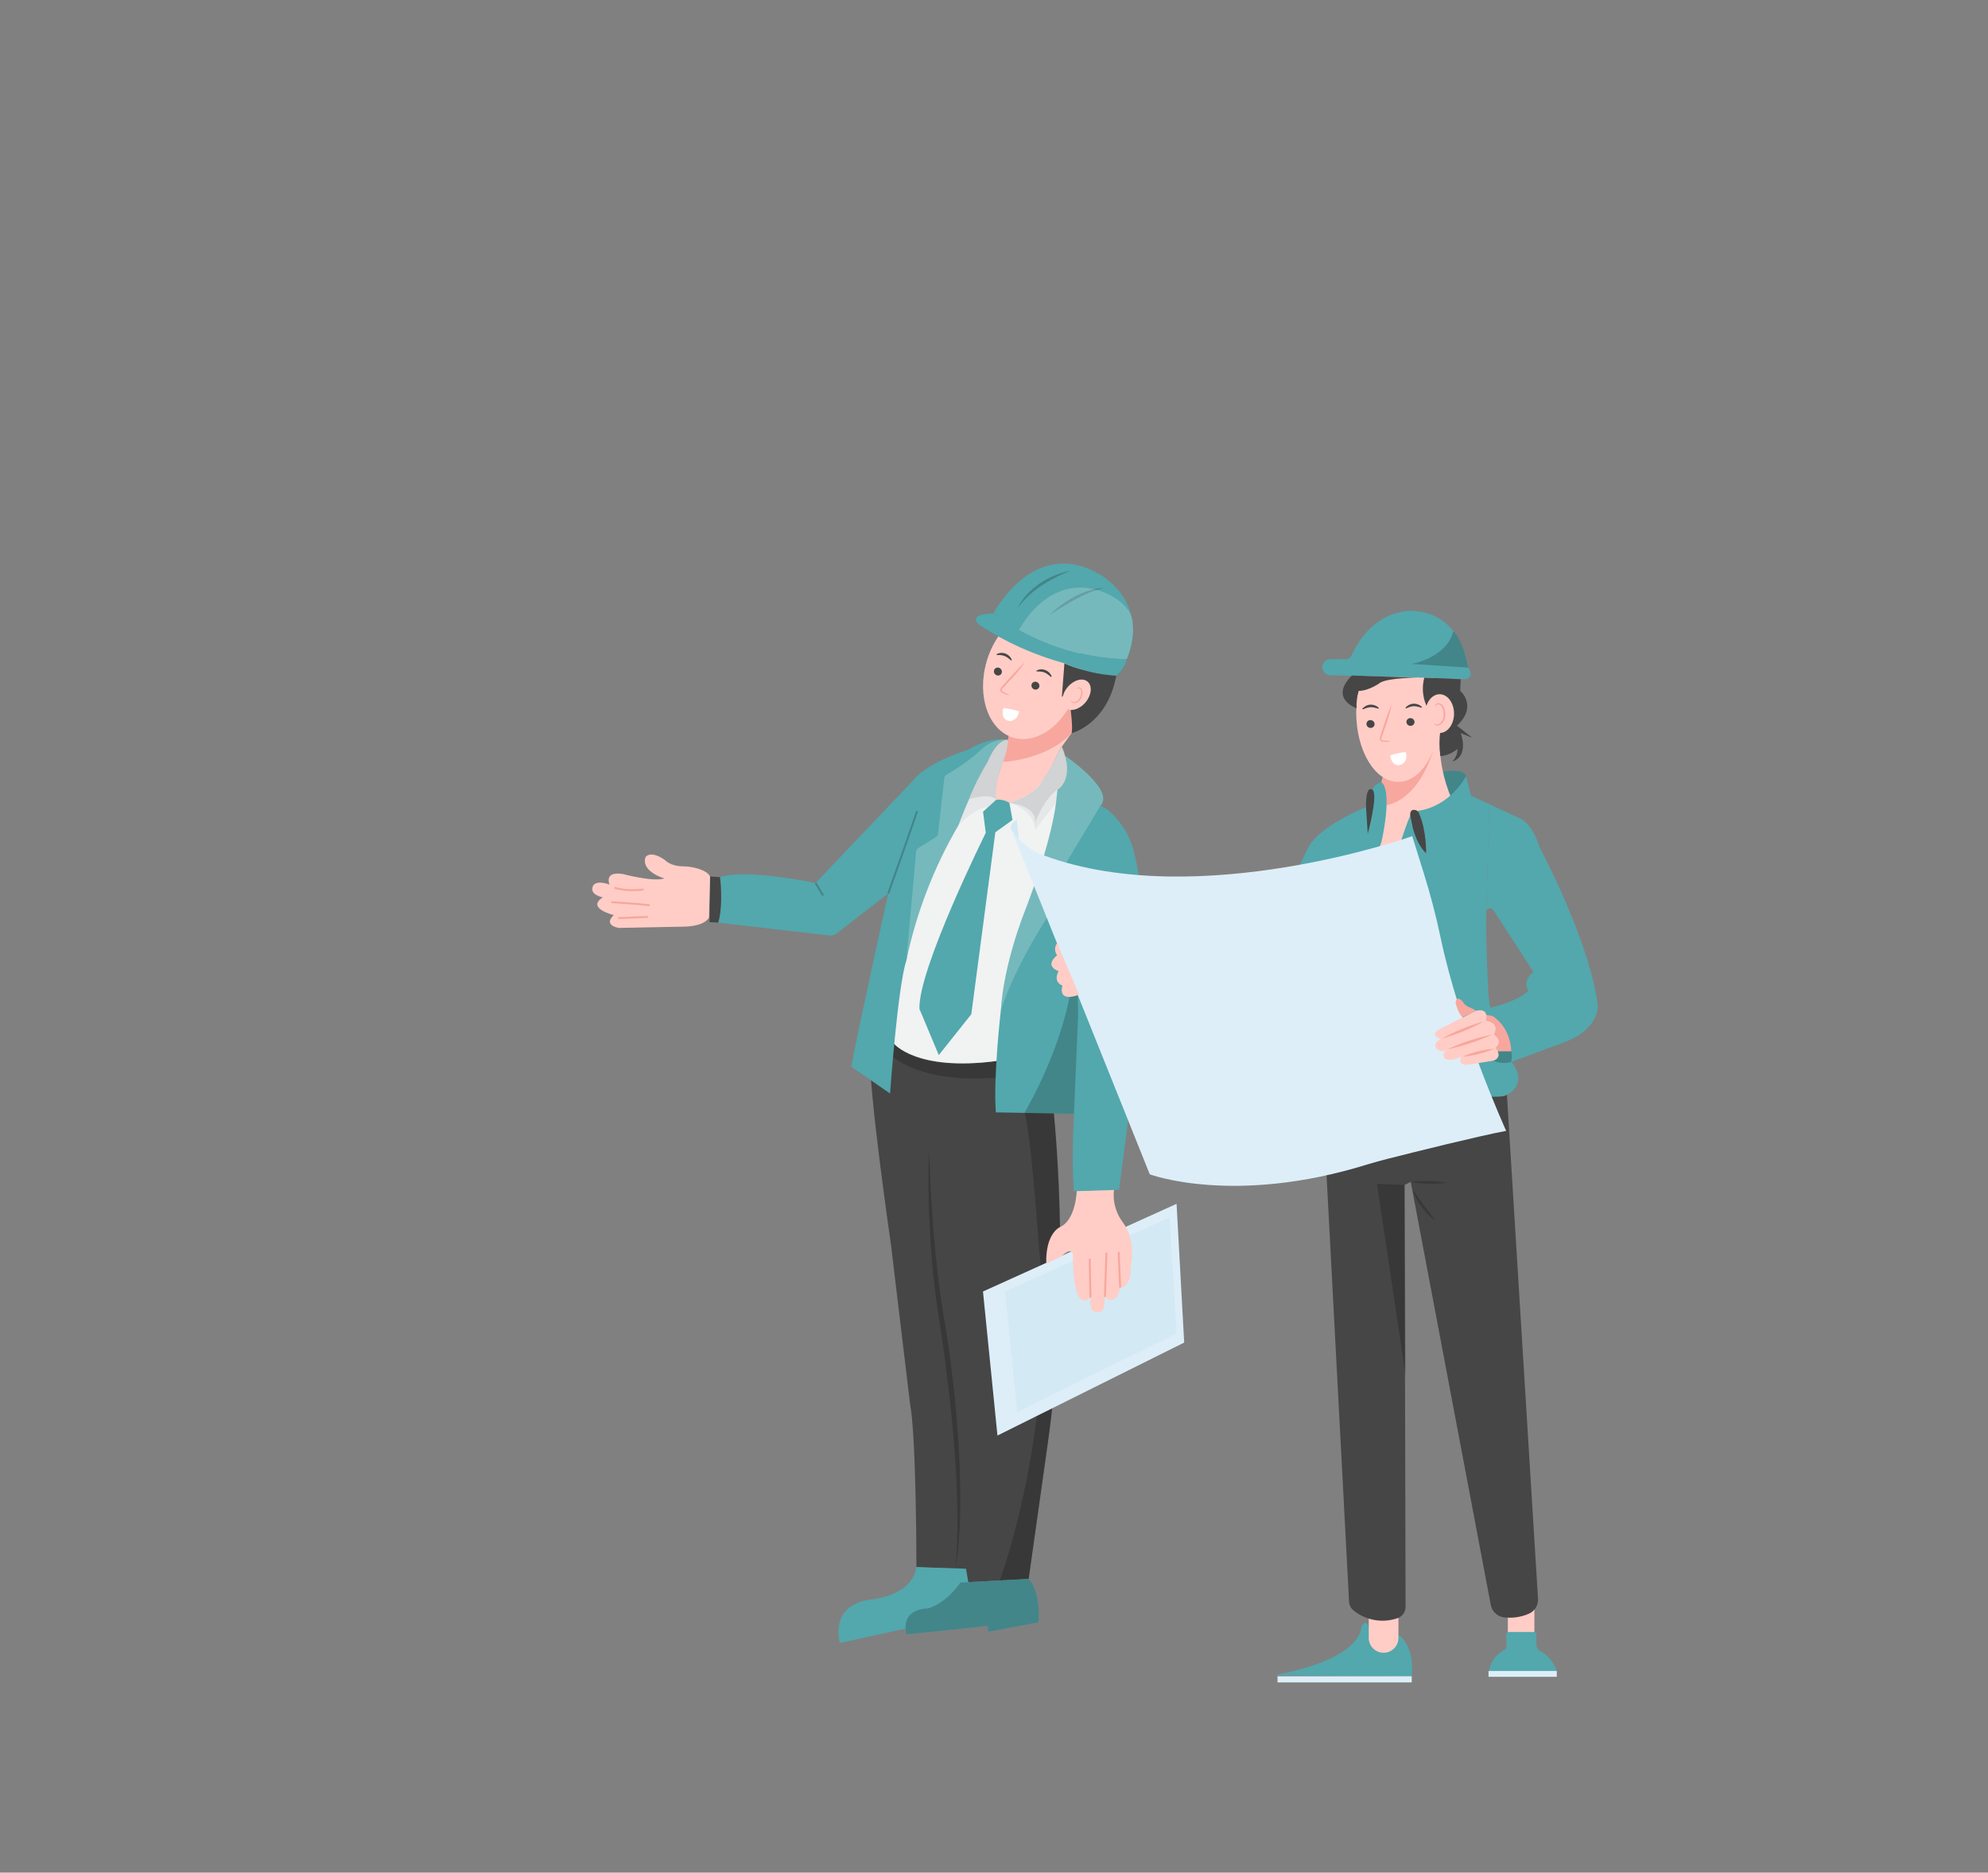 <svg width="1021" height="962" viewBox="0 0 1021 962" fill="none" xmlns="http://www.w3.org/2000/svg">
<rect x="0" y="0" width="1021" height="962" fill="#808080" stroke="none"/>
<path opacity="0.2" d="M510.277 314.99C510.277 314.99 495.746 314.99 503.237 321.315C516.636 329.969 531.28 336.52 546.66 340.741C555.099 344.422 564.123 346.578 573.314 347.108C576.065 345.028 577.978 342.028 578.707 338.656C578.707 338.656 548.477 338.656 524.808 323.639C524.808 323.653 514.769 318.145 510.277 314.99Z" fill="black"/>
<path d="M538.156 741.254L528.3 811.126L513.516 811.915L493.142 813.014L490.804 805.97L470.656 805.026C470.656 805.026 470.656 737.957 467.375 721.081L457.604 639.558C457.604 639.558 445.875 558.895 446.818 540.61L459.012 536.017C459.012 536.017 470.445 550.485 511.784 545.047L539.944 559.783C539.944 559.783 540.493 564.15 541.225 571.954C543.83 599.269 548.364 668.705 538.156 741.254Z" fill="#464646"/>
<g opacity="0.2">
<path d="M477.231 589.788C477.428 598.832 477.766 607.876 478.343 616.892C478.921 625.908 479.54 634.924 480.47 643.897C481.399 652.871 482.427 661.844 483.792 670.761L485.989 684.13C486.707 688.61 487.397 693.09 487.988 697.583C490.269 715.559 492.086 733.604 492.832 751.721C493.029 756.243 493.085 760.779 493.184 765.315V775.514L493.085 778.909L492.818 785.699L492.325 792.475C492.1 796.997 491.353 801.491 490.833 805.97C491.438 796.94 491.931 787.925 491.705 778.895V775.514L491.607 772.119L491.424 765.357C491.199 760.849 491.016 756.341 490.692 751.833C490.044 742.832 489.368 733.83 488.439 724.842C487.51 715.855 486.439 706.895 485.215 697.95C484.623 693.484 484.018 689.004 483.342 684.553L481.272 671.128C480.033 662.14 478.977 653.138 478.343 644.094C477.71 635.05 477.217 625.992 476.935 616.948C476.654 607.904 476.795 598.832 477.231 589.788Z" fill="black"/>
</g>
<path opacity="0.2" d="M538.156 741.254L528.3 811.126L513.516 811.915C520.556 791.658 542.155 720.574 533.467 639.502C533.467 639.502 529.849 585.971 526.272 571.447L541.31 571.954C543.83 599.269 548.364 668.705 538.156 741.254Z" fill="black"/>
<path d="M504.842 663.464L512.277 737.464L608.176 689.695L604.262 618.428L504.842 663.464Z" fill="#DDEEF8"/>
<path d="M431.372 844.02C431.372 844.02 425.614 825.397 446.016 821.847C446.016 821.847 468.276 820.607 470.67 805.04L496.113 805.872L500.111 828.946L431.372 844.02Z" fill="#52A8AD"/>
<path d="M493.156 813.014C493.156 813.014 486.806 823.171 476.612 826.284C476.612 826.284 462.419 825.833 465.516 839.582C465.516 839.582 497 836.483 507.208 835.159L507.644 838.258L533.368 833.384C533.368 833.384 534.776 818.17 528.314 811.126L493.156 813.014Z" fill="#52A8AD"/>
<path opacity="0.2" d="M493.156 813.014C493.156 813.014 486.806 823.171 476.612 826.284C476.612 826.284 462.419 825.833 465.516 839.582C465.516 839.582 497 836.483 507.208 835.159L507.644 838.258L533.368 833.384C533.368 833.384 534.776 818.17 528.314 811.126L493.156 813.014Z" fill="black"/>
<path opacity="0.2" d="M457.068 541.483C457.068 541.483 471.599 557.895 515.656 553.204L511.826 545.047C511.826 545.047 475.091 552.091 459.054 536.017L457.068 541.483Z" fill="black"/>
<path d="M516.205 663.464L522.457 725.335L604.262 684.99L600.742 625.471L516.205 663.464Z" fill="#D3E9F4"/>
<path d="M459.012 536.003C459.012 536.003 470.276 550.471 511.784 545.047L559.121 450.311L548.279 401.133L523.78 398.245L491.945 400.076L455.801 480.711L459.012 536.003Z" fill="#F1F2F2"/>
<path d="M518.148 377.889C517.219 383.892 515.705 389.79 513.629 395.498C513.629 395.498 510.475 403.387 511.601 410.839C511.601 410.839 516.332 410.839 518.374 412.417C518.374 412.417 529.201 409.036 533.707 403.387C533.707 403.387 539.93 395.329 542.648 388.454C543.34 386.723 544.238 385.082 545.323 383.566L550.307 376.649L556.488 365.253L551.307 353.279L518.148 377.889Z" fill="#FFCDC6"/>
<path d="M518.148 377.889C518.148 377.889 516.74 385.116 514.98 391.427C514.98 391.427 537.353 390.539 550.307 376.649C550.307 376.649 551.307 372.508 549.842 364.929L549.73 360.28L518.148 377.889Z" fill="#F7A79E"/>
<path d="M553.247 353.365C558.513 335.452 552.374 317.867 539.535 314.089C526.696 310.31 512.019 321.769 506.753 339.683C501.486 357.597 507.625 375.181 520.464 378.959C533.304 382.738 547.981 371.279 553.247 353.365Z" fill="#FFCDC6"/>
<path d="M546.661 340.741L545.351 358.012L558.516 350.095L549.885 364.929C549.885 364.929 551.082 373.691 550.349 376.649C550.349 376.649 568.654 372.198 573.314 347.066C573.314 347.108 557.023 345.643 546.661 340.741Z" fill="#464646"/>
<path d="M510.277 314.99C510.277 314.99 495.746 314.99 503.237 321.315C516.636 329.969 531.28 336.52 546.66 340.741C555.099 344.422 564.123 346.578 573.314 347.108C576.065 345.028 577.978 342.028 578.707 338.656C578.707 338.656 548.477 338.656 524.808 323.639C524.808 323.653 514.952 318.37 510.277 314.99Z" fill="#52A8AD"/>
<path d="M510.277 314.99C510.277 314.99 531.13 274.883 565.105 295.267C565.105 295.267 590.647 309.186 578.707 338.656C578.693 338.67 542.225 339.586 510.277 314.99Z" fill="#52A8AD"/>
<g opacity="0.2">
<path d="M522.696 312.397C523.856 309.791 525.462 307.408 527.441 305.354C529.392 303.238 531.574 301.348 533.946 299.719C536.331 298.133 538.863 296.779 541.507 295.676C542.802 295.084 544.182 294.69 545.52 294.267C546.857 293.845 548.265 293.521 549.645 293.225C548.35 293.831 547.04 294.324 545.759 294.915C544.478 295.507 543.196 296.07 541.957 296.733C540.718 297.395 539.465 297.986 538.282 298.733C537.1 299.48 535.903 300.142 534.734 300.945C532.433 302.505 530.254 304.238 528.215 306.129C526.148 308.006 524.297 310.109 522.696 312.397Z" fill="black"/>
</g>
<g opacity="0.2">
<path d="M539.099 315.919C542.848 312.203 547.116 309.052 551.771 306.565C554.1 305.315 556.53 304.264 559.037 303.424C561.55 302.609 564.168 302.159 566.809 302.086C564.289 302.694 561.818 303.49 559.417 304.466C557.042 305.462 554.719 306.575 552.447 307.805C550.166 309.017 547.941 310.355 545.731 311.707C543.52 313.06 541.282 314.468 539.099 315.919Z" fill="black"/>
</g>
<path opacity="0.2" d="M523.358 323.653C523.358 323.653 538.156 293.887 566.049 303.931C566.049 303.931 581.988 309.326 581.748 321.047C581.748 321.047 583.015 327.499 578.707 338.642C559.327 338.131 540.35 332.991 523.358 323.653Z" fill="white"/>
<path d="M518.416 412.417C518.416 412.417 531.271 415.572 531.496 426.419L542.324 412.417L543.45 401.358C543.45 401.358 525.188 411.966 518.416 412.417Z" fill="#E6E7E8"/>
<path d="M497.662 410.613L492.241 423.926C492.241 423.926 501.266 414.445 507.363 414.67L511.587 410.839L505.49 401.809L497.662 410.613Z" fill="#E6E7E8"/>
<path d="M511.193 427.546L519.993 421.221L518.416 412.417C516.395 411.156 514.013 410.601 511.643 410.839L504.871 416.981L506.279 427.814C506.279 427.814 471.318 498.25 472.219 518.324L482.145 542.019L498.844 521.029L511.193 427.546Z" fill="#52A8AD"/>
<path d="M517.515 380.143C517.515 380.143 508.264 378.185 497.366 385.158C497.366 385.158 476.893 391.046 469.037 400.851L418.869 453.607C418.869 453.607 382.782 446.043 369.772 450.607C370.873 458.396 370.577 466.32 368.899 474.006L425.867 480.556C427.239 480.716 428.619 480.332 429.711 479.486L456.196 458.947C456.196 458.947 439.877 532.496 437.244 547.992L457.125 561.755C457.125 561.755 461.011 506.956 465.503 493.376L474.979 437.647L484.919 431.505L494.282 406.331C494.282 406.331 506.504 377.917 517.515 380.143Z" fill="#52A8AD"/>
<path d="M364.675 450.269L369.758 450.565C369.758 450.565 371.631 464.271 368.885 473.963L364.379 473.696L364.675 450.269Z" fill="#464646"/>
<path opacity="0.2" d="M456.196 458.947C456.196 458.947 470.952 417.502 470.952 416.685" stroke="black" stroke-miterlimit="10"/>
<path opacity="0.2" d="M418.869 453.565L422.713 460.059" stroke="black" stroke-miterlimit="10"/>
<path d="M552.996 611.764C552.996 611.764 552.602 626.26 544.773 630.176C544.773 630.176 536.945 632.909 537.339 648.969L545.168 645.447C545.168 645.447 549.856 640.361 551.039 644.263C551.039 644.263 550.251 675.255 560.036 666.592C560.036 666.592 558.854 675.213 564.345 674.03C564.345 674.03 567.471 675.213 567.471 666.197C567.471 666.197 572.948 672.072 575.299 661.506C575.299 661.506 581.171 661.886 580.776 649.757C580.776 649.757 583.818 637.6 576.735 628.035C573.66 623.98 571.98 619.038 571.948 613.948C571.948 612.943 572.023 611.94 572.173 610.947L552.996 611.764Z" fill="#FFCDC6"/>
<path d="M560.036 666.592L559.642 646.616" stroke="#F7A79E" stroke-miterlimit="10"/>
<path d="M567.471 666.197L568.259 643.489" stroke="#F7A79E" stroke-miterlimit="10"/>
<path d="M575.299 661.506L574.511 643.094" stroke="#F7A79E" stroke-miterlimit="10"/>
<path d="M364.14 471.343C364.14 471.343 362.253 476.048 350.341 476.048L317.732 476.682C317.732 476.682 309.579 475.429 315.225 470.089C315.225 470.089 300.807 466.638 309.593 460.989C309.593 460.989 302.384 459.735 304.581 455.03C304.581 455.03 305.834 451.889 313.029 454.41C313.029 454.41 309.903 447.184 320.252 449.071C320.252 449.071 335.29 453.143 341.246 451.269C341.246 451.269 329.024 447.818 331.53 440.281C331.53 440.281 334.037 436.52 341.569 441.859C341.569 441.859 344.174 444.986 350.806 445.056C353.536 445.071 356.247 445.503 358.846 446.338C361.324 447.155 363.802 448.423 364.689 450.269L364.14 471.343Z" fill="#FFCDC6"/>
<path d="M315.535 455.974C315.535 455.974 320.872 458.172 330.587 456.918" stroke="#F7A79E" stroke-miterlimit="10"/>
<path d="M313.986 463.469C313.986 463.469 325.898 464.102 333.698 465.046" stroke="#F7A79E" stroke-miterlimit="10"/>
<path d="M317.422 471.653L332.783 471.033" stroke="#F7A79E" stroke-miterlimit="10"/>
<path d="M557.538 360.771C560.649 357.034 561.092 352.274 558.529 350.138C555.965 348.002 551.366 349.299 548.255 353.035C545.145 356.772 544.702 361.532 547.265 363.668C549.828 365.804 554.428 364.507 557.538 360.771Z" fill="#FFCDC6"/>
<path d="M514.023 518.972C514.023 518.972 510.01 553.725 511.46 571.447L551.574 572.165C551.574 572.165 550.166 599.649 551.574 611.947L574.708 611.229L584.099 539.624C584.099 539.624 593.139 454.65 578.678 427.884C578.678 427.884 572.131 416.375 565.105 413.994L553.743 415.572C553.743 415.572 520.204 483.867 514.023 518.972Z" fill="#52A8AD"/>
<path opacity="0.2" d="M551.574 572.165L526.089 571.7C526.089 571.7 547.21 536.736 550.856 501.659C550.856 501.659 552.264 479.598 560.248 465.863C560.248 465.863 552.307 488.276 553.743 520.803L551.574 572.165Z" fill="black"/>
<path d="M547.055 388.271C547.055 388.271 573.004 405.88 565.105 413.994L546.154 445.592L550.673 452.368C550.673 452.368 523.921 488.022 514.065 518.972C514.065 518.972 514.53 498.109 526.948 466.455C526.948 466.455 539.494 434.59 542.366 412.417L543.126 405.486C543.126 405.486 549.631 402.894 547.055 388.271Z" fill="#52A8AD"/>
<path opacity="0.2" d="M547.055 388.271C547.055 388.271 573.004 405.88 565.105 413.994L546.154 445.592L550.673 452.368C550.673 452.368 523.921 488.022 514.065 518.972C514.065 518.972 514.53 498.109 526.948 466.455C526.948 466.455 539.494 434.59 542.366 412.417L543.126 405.486C543.126 405.486 549.631 402.894 547.055 388.271Z" fill="white"/>
<path d="M517.515 380.143C517.515 380.143 511.038 378.396 503.632 385.327C501.77 387.105 499.8 388.766 497.732 390.3C494.132 393.011 490.371 395.499 486.468 397.752C486.063 397.948 485.714 398.243 485.453 398.61C485.192 398.977 485.028 399.403 484.976 399.851L481.751 428.363C481.719 428.688 481.611 429 481.438 429.276C481.265 429.553 481.03 429.785 480.751 429.955L471.74 435.59C471.394 435.805 471.101 436.098 470.886 436.445C470.671 436.792 470.54 437.184 470.501 437.59L465.46 493.488C470.553 469.026 479.588 445.556 492.213 423.996C492.213 423.996 499.506 404.401 507.109 391.497C507.138 391.427 511.854 379.41 517.515 380.143Z" fill="#52A8AD"/>
<path opacity="0.2" d="M517.515 380.143C517.515 380.143 511.038 378.396 503.632 385.327C501.77 387.105 499.8 388.766 497.732 390.3C494.132 393.011 490.371 395.499 486.468 397.752C486.063 397.948 485.714 398.243 485.453 398.61C485.192 398.977 485.028 399.403 484.976 399.851L481.751 428.363C481.719 428.688 481.611 429 481.438 429.276C481.265 429.553 481.03 429.785 480.751 429.955L471.74 435.59C471.394 435.805 471.101 436.098 470.886 436.445C470.671 436.792 470.54 437.184 470.501 437.59L465.46 493.488C470.553 469.026 479.588 445.556 492.213 423.996C492.213 423.996 499.506 404.401 507.109 391.497C507.138 391.427 511.854 379.41 517.515 380.143Z" fill="white"/>
<path d="M518.416 412.417C518.416 412.417 533.298 413.825 531.496 423.25C531.496 423.25 534.96 411.811 543.084 405.486C543.084 405.486 552.503 400.837 545.365 383.566C544.036 385.256 543.008 387.162 542.324 389.201C539.779 394.121 536.914 398.869 533.749 403.415C533.749 403.415 530.144 408.528 518.416 412.417Z" fill="#D1D3D4"/>
<path d="M497.662 410.613C497.662 410.613 508.264 407.007 511.643 410.839C511.643 410.839 510.672 405.387 513.671 395.498C513.671 395.498 517.5 386.44 517.754 380.086C517.754 380.086 512.544 378.565 507.138 391.427C505.955 393.399 504.772 395.484 503.617 397.681C501.4 401.881 499.412 406.198 497.662 410.613Z" fill="#D1D3D4"/>
<path d="M519.007 425.179C519.007 425.179 519.007 422.799 522.231 421.108L523.259 431.462C521.601 429.542 520.173 427.433 519.007 425.179Z" fill="#D3E9F4"/>
<path d="M752.639 406.246L760.523 430.195C760.523 430.195 747.387 425.461 742.909 415.741C743.401 413.369 744.589 411.197 746.323 409.505C748.057 407.814 750.256 406.679 752.639 406.246Z" fill="#D3E9F4"/>
<path d="M717.692 839.596C717.692 839.596 726.618 843.823 725.041 861.15L655.908 860.643C655.856 860.643 655.806 860.622 655.769 860.585C655.732 860.548 655.711 860.498 655.711 860.445C655.711 860.393 655.732 860.343 655.769 860.306C655.806 860.269 655.856 860.248 655.908 860.248C664.933 858.628 697.515 851.683 699.331 835.384C699.331 835.384 701.429 831.158 703.006 835.906L717.692 839.596Z" fill="#52A8AD"/>
<path d="M656.105 864.277H725.042V861.122H656.105V864.277Z" fill="#DDEEF8"/>
<path d="M774.406 841.202H788.036V824.551H774.406V841.202Z" fill="#FFCDC6"/>
<path d="M710.581 849.049C708.561 849.049 706.623 848.246 705.195 846.817C703.766 845.387 702.964 843.449 702.964 841.428V826.932H718.212V841.4C718.216 842.404 718.021 843.399 717.639 844.328C717.257 845.257 716.695 846.101 715.986 846.812C715.277 847.523 714.434 848.086 713.507 848.47C712.579 848.854 711.585 849.051 710.581 849.049Z" fill="#FFCDC6"/>
<path d="M799.539 858.375C798.045 853.976 794.975 850.288 790.922 848.02C790.38 847.752 789.923 847.339 789.6 846.827C789.277 846.315 789.101 845.724 789.092 845.119V839.963C789.092 839.54 788.924 839.136 788.626 838.837C788.328 838.539 787.923 838.371 787.501 838.371H775.167C774.953 838.371 774.741 838.414 774.545 838.497C774.348 838.581 774.17 838.703 774.021 838.857C773.873 839.011 773.757 839.193 773.68 839.393C773.604 839.592 773.568 839.805 773.576 840.019L773.787 845.175C773.816 845.686 773.699 846.194 773.45 846.641C773.2 847.087 772.829 847.454 772.379 847.696C770.311 848.787 768.537 850.361 767.206 852.283C765.875 854.206 765.027 856.421 764.733 858.741L799.539 858.375Z" fill="#52A8AD"/>
<path d="M764.48 861.403H799.539V858.389H764.48V861.403Z" fill="#DDEEF8"/>
<path d="M752.906 398.879C752.906 398.879 753.173 394.512 740.98 396.413C740.98 396.413 742.388 404.964 744.866 409.303C748.05 406.248 750.76 402.735 752.906 398.879Z" fill="#52A8AD"/>
<path opacity="0.2" d="M752.906 398.879C752.906 398.879 753.173 394.512 740.98 396.413C740.98 396.413 742.388 404.964 744.866 409.303C748.05 406.248 750.76 402.735 752.906 398.879Z" fill="black"/>
<path d="M739.896 375.325C739.896 375.325 737.08 390.116 745.359 410.05L725.562 424.137L719.268 435.703L711.383 439.379L708.229 436.224L707.694 407.824L710.327 398.879L739.896 375.325Z" fill="#FFCDC6"/>
<path d="M711.905 413.6C711.905 413.6 727.393 412.473 735.841 386.186L708.807 389.412L710.215 399.78L708.99 403.767L711.905 413.6Z" fill="#F7A79E"/>
<path d="M718.058 401.682C729.948 401.682 739.586 385.706 739.586 365.999C739.586 346.292 729.948 330.316 718.058 330.316C706.168 330.316 696.529 346.292 696.529 365.999C696.529 385.706 706.168 401.682 718.058 401.682Z" fill="#FFCDC6"/>
<path d="M755.525 408.867L752.906 398.879C752.906 398.879 744.739 414.473 727.928 416.586C727.928 416.586 732.405 423.066 732.405 438.323C727.889 432.748 725.061 425.998 724.253 418.868C724.253 418.868 716.452 437.619 713.833 456.03L734.954 560.276C741.402 561.332 748.302 562.22 755.623 562.811C759.847 563.164 763.959 563.389 767.915 563.53C768.732 563.53 775.392 563.53 778.391 558.571C780.559 555.021 780.953 549.767 773.857 542.92C773.857 542.92 764.916 522.945 764.395 510.322C764.395 510.322 762.818 479.331 763.339 467.723L764.916 413.036L755.525 408.867Z" fill="#52A8AD"/>
<path d="M776.026 545.597C776.026 545.597 779.7 526.142 760.256 518.831C760.256 518.831 777.969 515.802 784.6 509.224C784.701 509.118 784.765 508.983 784.783 508.839C784.801 508.694 784.771 508.547 784.699 508.421C783.995 507.209 782.502 503.518 787.107 499.757C787.237 499.654 787.325 499.507 787.353 499.343C787.382 499.179 787.349 499.011 787.262 498.87L767.549 468.357C767.549 468.357 765.451 464.666 763.325 467.821L764.902 413.135L779.616 419.967C779.616 419.967 786.079 421.46 790.303 434.054C790.534 434.784 790.831 435.491 791.19 436.168C794.865 443.211 816.773 485.881 820.617 516.69C820.617 516.69 821.152 529.368 802.75 535.623L776.026 545.597Z" fill="#52A8AD"/>
<path d="M728.786 417.756C728.566 417.235 728.195 416.793 727.72 416.486C727.246 416.18 726.69 416.023 726.125 416.037C725.112 416.037 724.126 416.671 724.253 418.854C724.253 418.854 725.914 432.35 732.405 438.309C732.405 438.323 732.715 426.842 728.786 417.756Z" fill="#464646"/>
<path d="M709.539 432.279C709.539 432.279 715.171 408.12 709.863 402.105C709.751 401.979 709.601 401.893 709.436 401.86C709.271 401.827 709.099 401.848 708.948 401.922C707.723 402.457 704.794 403.95 705.076 405.894C705.076 405.894 701.57 407.993 701.57 414.656C701.57 414.656 677.394 424.123 671.776 435.689L664.074 451.466L679.492 569.615L735.024 560.318L713.904 456.073L719.339 435.731L711.454 439.408L708.229 436.224L709.539 432.279Z" fill="#52A8AD"/>
<path d="M702.443 428.335C702.443 428.335 707.694 409.219 705.076 405.894C705.076 405.894 701.387 402.217 701.57 414.656L702.443 428.335Z" fill="#464646"/>
<path d="M773.927 562.431L789.894 821.283C790.001 822.934 789.584 824.576 788.705 825.977C787.825 827.378 786.527 828.466 784.995 829.087C780.998 830.778 776.629 831.39 772.322 830.862C770.683 830.633 769.156 829.895 767.956 828.753C766.757 827.611 765.945 826.122 765.634 824.495L724.52 607.158L721.366 608.736L721.873 825.453C721.88 826.78 721.457 828.074 720.668 829.14C719.879 830.207 718.765 830.989 717.494 831.369C713.69 832.641 709.625 832.92 705.682 832.181C701.74 831.441 698.052 829.707 694.966 827.143C694.333 826.606 693.818 825.943 693.454 825.196C693.09 824.449 692.886 823.635 692.854 822.805L679.492 569.587L735.024 560.29C735.024 560.29 770.774 565.587 773.927 562.431Z" fill="#464646"/>
<path opacity="0.2" d="M721.367 608.707L707.174 608.172L721.888 706.515L721.367 608.707Z" fill="black"/>
<g opacity="0.2">
<path d="M742.909 607.651C739.858 608.063 736.777 608.209 733.701 608.088C730.618 608.042 727.546 607.722 724.521 607.13C730.64 606.353 736.843 606.529 742.909 607.651Z" fill="black"/>
</g>
<g opacity="0.2">
<path d="M737.136 627.105C735.801 626.126 734.557 625.027 733.419 623.823C732.279 622.63 731.212 621.369 730.223 620.048C728.192 617.423 726.616 614.475 725.562 611.328C726.576 612.652 727.506 613.99 728.463 615.3C729.42 616.61 730.364 617.92 731.279 619.216C733.278 621.823 735.264 624.372 737.136 627.105Z" fill="black"/>
</g>
<path d="M755.215 345.277C754.97 344.431 754.553 343.644 753.99 342.967C753.99 342.967 751.554 316.652 727.688 313.947C727.688 313.947 706.357 310.298 694.023 336.923C693.79 337.43 693.417 337.86 692.948 338.162C692.479 338.464 691.933 338.625 691.376 338.628H683.266C682.726 338.628 682.191 338.734 681.692 338.941C681.194 339.148 680.74 339.451 680.359 339.833C679.977 340.215 679.674 340.668 679.467 341.167C679.261 341.666 679.154 342.201 679.154 342.741C679.15 343.818 679.568 344.853 680.319 345.625C681.069 346.396 682.091 346.843 683.167 346.869C696.938 347.193 742.008 348.278 752.16 348.968C752.629 349.008 753.101 348.934 753.535 348.752C753.969 348.57 754.353 348.285 754.653 347.922C754.953 347.56 755.161 347.13 755.259 346.669C755.357 346.208 755.342 345.731 755.215 345.277Z" fill="#52A8AD"/>
<path opacity="0.2" d="M753.99 342.967L724.971 341.065C724.971 341.065 742.866 338.092 746.401 324.245C746.401 324.245 751.554 328.865 753.99 342.967Z" fill="black"/>
<path d="M750.188 348.94L749.921 354.913C749.921 354.913 759.143 362.506 748.301 372.803L756.158 379.044L750.188 376.607C750.188 376.607 754.806 388.271 745.851 391.258C747.578 389.53 748.554 387.192 748.569 384.749C748.569 384.749 744.345 388.37 739.713 388.37C739.176 384.019 739.176 379.619 739.713 375.269L732.574 362.506C730.596 357.972 730.213 352.901 731.49 348.123L750.188 348.94Z" fill="#464646"/>
<path d="M727.942 348.123C727.942 348.123 713.862 348.123 709.088 350.56C709.088 350.56 703.273 354.913 697.824 354.913C696.833 357.784 696.463 360.833 696.74 363.858C696.74 363.858 682.364 358.97 694.29 347.038L727.942 348.123Z" fill="#464646"/>
<path d="M776.209 540.159H766.916L759.552 528.889L763.058 521.353L766.395 521.874C766.395 521.874 775.505 526.664 776.209 540.159Z" fill="#F7A79E"/>
<path d="M776.025 545.597C772.977 546.43 769.735 546.186 766.845 544.907C767.368 544.846 767.868 544.656 768.299 544.353C768.73 544.051 769.078 543.645 769.311 543.173C769.545 542.701 769.657 542.178 769.637 541.651C769.617 541.125 769.466 540.612 769.197 540.159H776.237C776.617 541.961 776.545 543.83 776.025 545.597Z" fill="#52A8AD"/>
<path opacity="0.2" d="M776.025 545.597C772.977 546.43 769.735 546.186 766.845 544.907C767.368 544.846 767.868 544.656 768.299 544.353C768.73 544.051 769.078 543.645 769.311 543.173C769.545 542.701 769.657 542.178 769.637 541.651C769.617 541.125 769.466 540.612 769.197 540.159H776.237C776.617 541.961 776.545 543.83 776.025 545.597Z" fill="black"/>
<path d="M773.533 580.927C773.533 580.927 749.738 528.636 739.854 481.613C737.526 470.55 734.677 459.623 731.307 448.832L725.295 429.547C725.295 429.547 615.723 468.554 536.621 439.633C529.183 437.135 522.919 431.992 519.021 425.18L590.506 603.27C590.506 603.27 633.633 619.456 702.048 598.255C705.653 597.142 709.286 596.156 712.946 595.24C726.97 591.662 759.073 583.689 773.533 580.927Z" fill="#DDEEF8"/>
<path d="M554.193 510.956C554.193 510.956 543.295 515.619 545.632 506.294C545.632 506.294 540.578 504.73 543.689 498.898C543.689 498.898 535.917 496.559 542.915 490.727C542.237 489.831 541.869 488.738 541.869 487.614C541.869 486.49 542.237 485.397 542.915 484.501L554.193 510.956Z" fill="#FFCDC6"/>
<path d="M739.375 376.551C743.457 376.551 746.767 372.091 746.767 366.591C746.767 361.09 743.457 356.631 739.375 356.631C735.292 356.631 731.983 361.09 731.983 366.591C731.983 372.091 735.292 376.551 739.375 376.551Z" fill="#FFCDC6"/>
<path d="M755.229 517.676C753.802 517.255 752.545 516.391 751.639 515.211C751.216 514.38 750.54 513.704 749.71 513.281C748.682 512.816 747.541 512.915 747.64 515.619C747.64 515.619 749.217 521.254 751.146 522.466L757.975 519.31C757.173 518.594 756.241 518.039 755.229 517.676Z" fill="#F7A79E"/>
<path d="M768.056 538.243C768.056 538.243 772.28 543.089 766.845 544.907L753.525 547.034C753.525 547.034 748.611 547.611 750.273 542.878C750.273 542.878 745.95 545.512 742.303 544.005C742.303 544.005 739.938 541.92 742.74 539.286C741.955 539.815 741.002 540.036 740.064 539.906C739.126 539.776 738.269 539.305 737.657 538.581C737.657 538.581 735.559 536.13 739.755 533.848C739.755 533.848 733.109 531.58 740.29 528.213L757.975 519.282C757.975 519.282 765.015 517.169 763.058 524.367C763.058 524.367 770.59 525.058 767.282 531.411C767.267 531.397 772.35 534.75 768.056 538.243Z" fill="#FFCDC6"/>
<path d="M751.118 542.836C756.247 540.569 761.721 539.183 767.31 538.736C764.761 539.9 762.107 540.815 759.383 541.469C756.676 542.181 753.909 542.638 751.118 542.836Z" fill="#F7A79E"/>
<path d="M766.31 531.481C762.659 533.211 758.896 534.693 755.046 535.919C751.219 537.213 747.31 538.253 743.346 539.032C746.999 537.304 750.762 535.817 754.61 534.581C758.439 533.297 762.348 532.262 766.31 531.481Z" fill="#F7A79E"/>
<path d="M762.269 524.649C755.433 528.464 748.162 531.439 740.614 533.51C744.026 531.572 747.569 529.873 751.216 528.424C754.812 526.919 758.504 525.658 762.269 524.649Z" fill="#F7A79E"/>
<path d="M510.615 344.122C510.405 344.628 510.404 345.197 510.613 345.704C510.821 346.211 511.222 346.615 511.728 346.827C512.198 347.061 512.743 347.1 513.242 346.934C513.741 346.767 514.153 346.41 514.389 345.939C514.389 345.939 514.389 345.939 514.389 345.855C514.596 345.35 514.597 344.784 514.392 344.278C514.187 343.772 513.791 343.367 513.291 343.15C512.82 342.915 512.276 342.876 511.777 343.043C511.278 343.209 510.865 343.567 510.629 344.037L510.615 344.122Z" fill="#464646"/>
<path d="M511.77 336.36C511.911 336.698 513.812 336.191 515.924 337.008C518.036 337.825 519.148 339.487 519.472 339.318C519.796 339.149 519.556 338.698 519.078 337.909C518.419 336.941 517.488 336.191 516.402 335.754C515.319 335.333 514.129 335.274 513.009 335.585C512.08 335.81 511.685 336.191 511.77 336.36Z" fill="#464646"/>
<path d="M529.891 351.363C529.68 351.867 529.677 352.435 529.883 352.942C530.088 353.448 530.486 353.853 530.989 354.067C531.229 354.182 531.488 354.248 531.753 354.262C532.018 354.275 532.283 354.237 532.533 354.148C532.783 354.059 533.013 353.921 533.209 353.743C533.406 353.565 533.565 353.349 533.679 353.109C533.881 352.604 533.877 352.04 533.67 351.538C533.462 351.035 533.066 350.633 532.566 350.419C532.096 350.184 531.551 350.145 531.052 350.312C530.553 350.478 530.141 350.836 529.905 351.306C529.898 351.324 529.893 351.343 529.891 351.363Z" fill="#464646"/>
<path d="M532.228 344.798C532.355 345.164 534.27 344.629 536.368 345.446C538.466 346.263 539.606 347.939 539.93 347.77C540.254 347.601 540.029 347.151 539.536 346.362C538.884 345.385 537.944 344.636 536.847 344.22C535.77 343.797 534.586 343.728 533.467 344.023C532.594 344.277 532.13 344.629 532.228 344.798Z" fill="#464646"/>
<path d="M518.57 357.42C517.594 356.643 516.525 355.99 515.388 355.476C514.881 355.208 514.417 354.899 514.459 354.504C514.641 353.955 514.973 353.467 515.416 353.095L518.599 349.63C521.426 346.731 524.021 343.613 526.357 340.304C526.145 340.121 522.33 344.051 517.909 348.954L514.783 352.476C514.183 352.984 513.792 353.697 513.685 354.476C513.685 354.695 513.735 354.91 513.833 355.106C513.931 355.302 514.073 355.472 514.248 355.603C514.51 355.803 514.799 355.964 515.107 356.082C516.197 356.679 517.362 357.129 518.57 357.42Z" fill="#F7A79E"/>
<path d="M550.04 359.843C550.145 359.99 550.257 360.131 550.378 360.266C550.7 360.568 551.119 360.748 551.56 360.773C552.307 360.64 553.005 360.308 553.58 359.813C554.155 359.317 554.585 358.675 554.827 357.955C555.17 357.181 555.329 356.337 555.291 355.49C555.325 355.169 555.279 354.845 555.159 354.545C555.039 354.246 554.847 353.98 554.602 353.772C554.443 353.641 554.244 353.57 554.038 353.57C553.833 353.57 553.634 353.641 553.475 353.772C553.25 353.983 553.222 354.18 553.179 354.18C553.137 354.18 553.025 353.955 553.264 353.602C553.407 353.389 553.622 353.234 553.869 353.166C554.197 353.081 554.546 353.126 554.841 353.293C555.187 353.523 555.468 353.838 555.658 354.208C555.847 354.578 555.939 354.99 555.925 355.406C556.003 356.37 555.839 357.339 555.446 358.223C555.162 359.061 554.635 359.796 553.934 360.335C553.232 360.874 552.387 361.193 551.504 361.252C551.218 361.229 550.942 361.139 550.698 360.99C550.453 360.841 550.247 360.636 550.096 360.392C549.969 360.083 549.997 359.843 550.04 359.843Z" fill="#F7A79E"/>
<path d="M523.358 365.436C520.796 364.55 518.133 363.997 515.431 363.788C514.642 364.661 514.853 367.831 515.614 368.831C516.009 369.339 516.518 369.747 517.1 370.022C517.683 370.296 518.321 370.428 518.965 370.409C520.179 370.23 521.285 369.614 522.077 368.676C522.764 367.718 523.205 366.605 523.358 365.436Z" fill="white"/>
<path d="M701.781 371.902C701.792 372.45 702.018 372.971 702.411 373.354C702.804 373.736 703.331 373.948 703.879 373.944C704.139 373.958 704.4 373.919 704.646 373.832C704.892 373.744 705.118 373.608 705.312 373.433C705.506 373.258 705.663 373.046 705.774 372.81C705.886 372.574 705.95 372.318 705.963 372.057V371.972C705.948 371.425 705.72 370.906 705.329 370.524C704.937 370.143 704.411 369.929 703.865 369.93C703.339 369.906 702.825 370.092 702.435 370.445C702.045 370.799 701.81 371.292 701.781 371.817V371.902Z" fill="#464646"/>
<path d="M699.782 364.379C700.049 364.633 701.584 363.407 703.851 363.309C706.118 363.21 707.793 364.281 708.075 363.999C708.357 363.717 707.906 363.393 707.174 362.886C706.179 362.267 705.022 361.958 703.851 361.998C702.688 362.041 701.571 362.461 700.669 363.196C699.782 363.745 699.585 364.252 699.782 364.379Z" fill="#464646"/>
<path d="M722.31 370.845C722.314 371.117 722.371 371.384 722.479 371.634C722.586 371.883 722.742 372.108 722.937 372.296C723.132 372.485 723.362 372.633 723.615 372.732C723.867 372.831 724.137 372.879 724.408 372.874C724.672 372.883 724.935 372.84 725.182 372.747C725.429 372.655 725.655 372.514 725.848 372.333C726.04 372.152 726.195 371.935 726.303 371.694C726.411 371.454 726.47 371.194 726.478 370.93C726.459 370.387 726.23 369.872 725.838 369.496C725.446 369.12 724.923 368.911 724.38 368.915C724.119 368.902 723.858 368.94 723.612 369.028C723.366 369.116 723.14 369.251 722.946 369.427C722.753 369.602 722.596 369.814 722.484 370.05C722.372 370.286 722.309 370.542 722.296 370.803L722.31 370.845Z" fill="#464646"/>
<path d="M721.901 363.872C722.155 364.154 723.703 362.9 725.942 362.801C728.181 362.703 729.913 363.788 730.166 363.492C730.42 363.196 730.011 362.886 729.265 362.393C728.273 361.755 727.106 361.444 725.928 361.505C724.774 361.558 723.666 361.972 722.76 362.689C721.972 363.266 721.69 363.773 721.901 363.872Z" fill="#464646"/>
<path d="M714.397 380.946C713.193 380.624 711.954 380.449 710.708 380.424C710.131 380.424 709.596 380.298 709.469 379.917C709.413 379.344 709.526 378.766 709.793 378.255L711.299 373.804C712.736 370.013 713.861 366.112 714.664 362.139C714.397 362.069 712.496 367.183 710.44 373.409L709.032 377.889C708.694 378.601 708.624 379.411 708.835 380.171C708.925 380.368 709.06 380.542 709.229 380.679C709.397 380.816 709.595 380.912 709.807 380.96C710.129 381.042 710.461 381.075 710.792 381.058C711.994 381.168 713.204 381.13 714.397 380.946Z" fill="#F7A79E"/>
<path d="M736.615 371.69C736.817 371.819 737.029 371.932 737.248 372.029C737.798 372.232 738.403 372.232 738.952 372.029C739.792 371.466 740.465 370.688 740.901 369.776C741.337 368.864 741.52 367.852 741.43 366.844C741.431 365.713 741.176 364.595 740.684 363.576C740.552 363.169 740.322 362.799 740.016 362.5C739.709 362.201 739.334 361.98 738.924 361.858C738.649 361.782 738.356 361.807 738.098 361.929C737.84 362.05 737.633 362.26 737.516 362.52C737.361 362.9 737.432 363.154 737.375 363.182C737.319 363.21 737.08 362.985 737.164 362.435C737.236 362.101 737.413 361.8 737.671 361.576C738.026 361.296 738.475 361.165 738.924 361.21C739.469 361.305 739.981 361.537 740.412 361.884C740.843 362.232 741.179 362.683 741.388 363.196C741.979 364.331 742.288 365.592 742.289 366.873C742.386 368.045 742.134 369.221 741.565 370.251C740.997 371.281 740.137 372.12 739.093 372.662C738.732 372.786 738.347 372.824 737.969 372.776C737.591 372.727 737.229 372.592 736.911 372.381C736.657 372.014 736.573 371.719 736.615 371.69Z" fill="#F7A79E"/>
<path d="M722.014 386.355C719.306 386.567 716.636 387.131 714.073 388.032C713.707 389.144 715.171 391.962 716.269 392.568C716.834 392.878 717.465 393.049 718.109 393.067C718.753 393.084 719.392 392.946 719.973 392.666C721.015 392.024 721.786 391.021 722.141 389.849C722.369 388.69 722.326 387.494 722.014 386.355Z" fill="white"/>
</svg>
